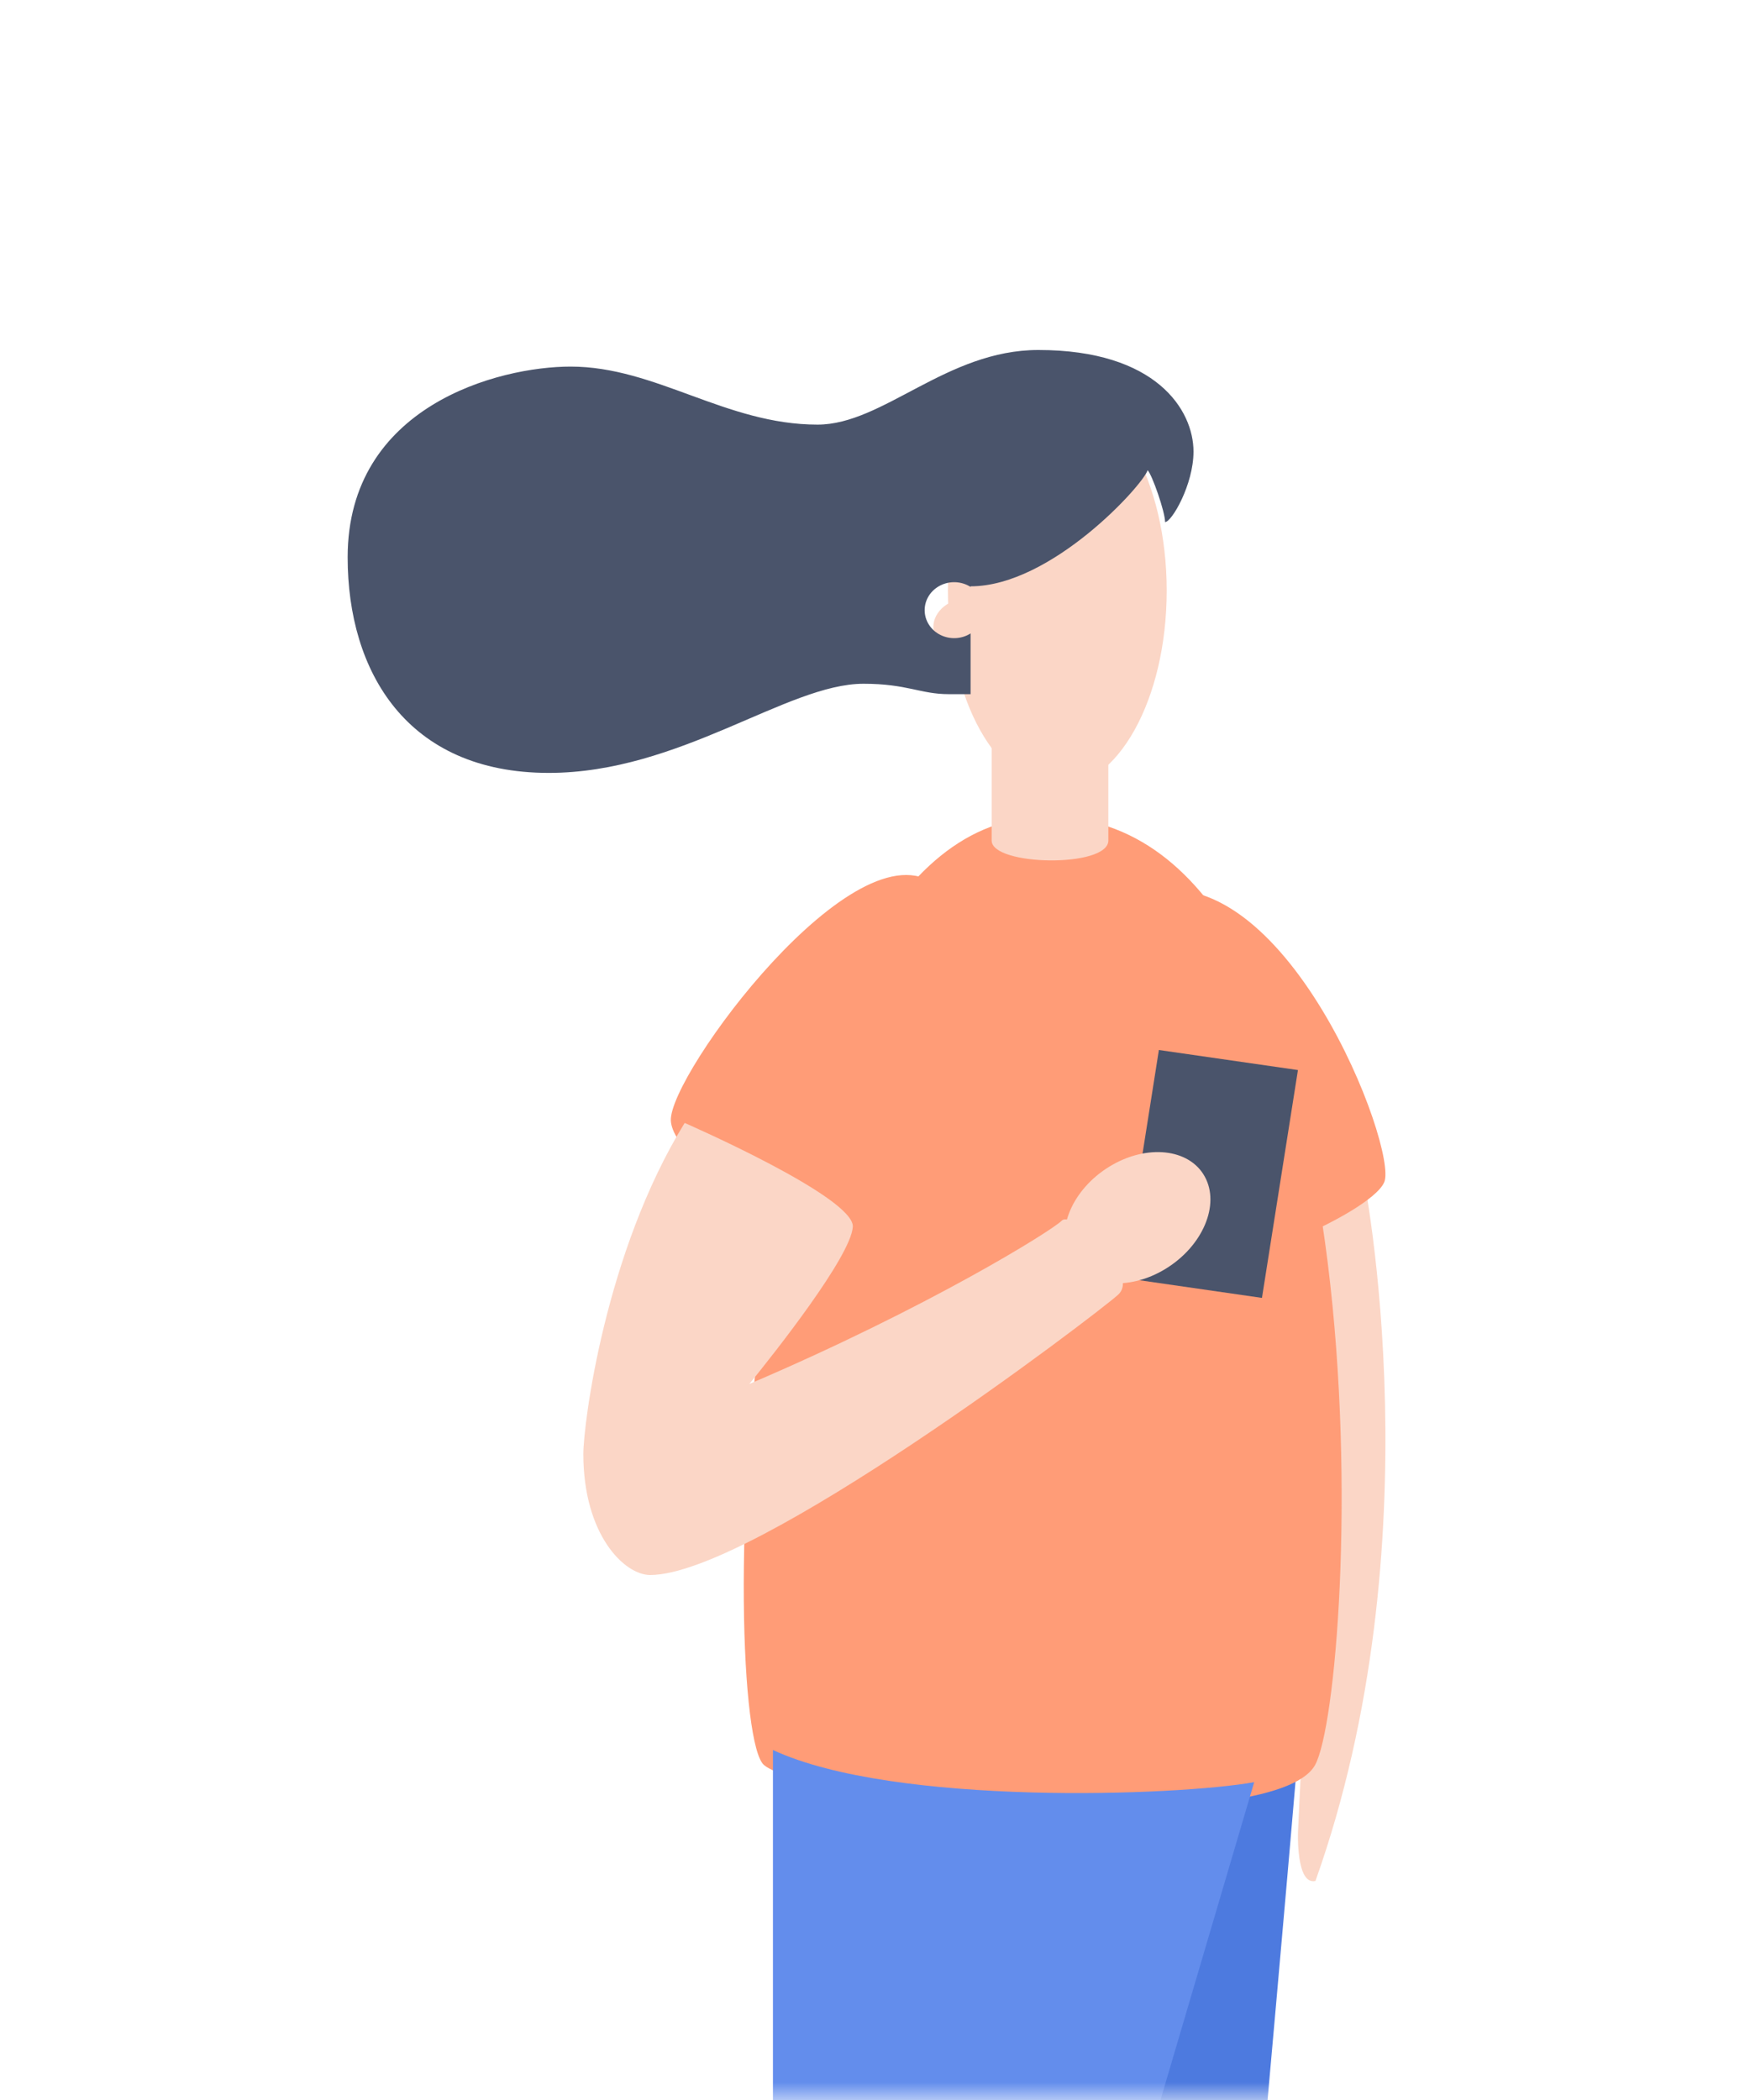 <svg width="50" height="60" viewBox="0 0 50 60" fill="none" xmlns="http://www.w3.org/2000/svg">
<mask id="mask0_1015_26716" style="mask-type:luminance" maskUnits="userSpaceOnUse" x="0" y="0" width="50" height="60">
<path d="M50 0H0V60H50V0Z" fill="white"/>
</mask>
<g mask="url(#mask0_1015_26716)">
<path d="M38.894 33.334C39.018 33.763 41.014 44.121 37.584 53.743C37.023 53.866 37.086 52.334 37.086 52.334L37.709 39.156L37.397 34.192L38.894 33.334Z" fill="#FBD6C6"/>
<path d="M29.55 71.667H35.171C35.171 71.667 37.084 50.436 37.084 50C36.736 50.374 36.794 50.498 35.345 50.934C34.476 51.93 28.334 68.491 28.334 68.491L29.55 71.667Z" fill="#4D7ADF"/>
<path d="M32.648 25.531C29.779 26.371 32.045 35.34 33.107 36.091C34.169 36.843 39.148 34.728 39.55 33.776C39.951 32.825 36.71 24.341 32.648 25.531Z" fill="#FF9C77"/>
<path d="M29.917 23.334C20.717 23.334 20.532 49.336 21.829 50.43C23.125 51.523 36.4 52.556 37.573 50.43C38.746 48.303 39.92 23.334 29.917 23.334Z" fill="#FF9C77"/>
<path d="M26.745 25.288C24.454 23.481 19.108 30.709 19.167 32.017C19.226 33.325 23.69 36.067 24.63 35.817C25.57 35.568 29.988 27.846 26.745 25.288Z" fill="#FF9C77"/>
<path d="M19.562 32.084C17.283 35.783 16.667 40.695 16.667 41.544C16.667 43.848 17.837 45 18.576 45C21.533 45 31.265 37.602 31.943 36.995C32.62 36.389 30.649 34.57 30.341 34.873C30.033 35.176 26.522 37.359 21.41 39.542C22.149 38.633 24.305 35.904 24.366 35.055C24.428 34.206 19.562 32.084 19.562 32.084Z" fill="#FBD6C6"/>
<path d="M33.111 30L37.084 30.573L36.056 37.083L32.084 36.51L33.111 30Z" fill="#4A546B"/>
<path d="M30.577 35.965C30.135 35.157 30.639 33.977 31.701 33.329C32.763 32.681 33.982 32.811 34.423 33.619C34.865 34.426 34.362 35.606 33.3 36.254C32.237 36.902 31.018 36.772 30.577 35.965Z" fill="#FBD6C6"/>
<path d="M28.333 24.015C28.333 24.744 31.667 24.801 31.667 24.015V19.584H28.333V24.015Z" fill="#FBD6C6"/>
<path d="M30.208 22.5C28.483 22.5 27.084 19.982 27.084 16.875C27.084 13.768 28.483 11.25 30.208 11.25C31.934 11.25 33.334 13.768 33.334 16.875C33.334 19.982 31.934 22.5 30.208 22.5Z" fill="#FBD6C6"/>
<path d="M27.709 18.75C27.133 18.75 26.667 18.377 26.667 17.917C26.667 17.456 27.133 17.084 27.709 17.084C28.284 17.084 28.75 17.456 28.75 17.917C28.75 18.377 28.284 18.75 27.709 18.75Z" fill="#FBD6C6"/>
<path d="M16.303 10.474C18.738 10.474 20.737 12.132 23.359 12.132C25.233 12.132 27.044 10 29.666 10C33.038 10 34.1 11.718 34.1 12.902C34.1 13.85 33.476 14.916 33.288 14.916C33.288 14.62 32.913 13.554 32.789 13.435C32.664 13.85 30.041 16.752 27.731 16.752V16.769C27.604 16.689 27.456 16.642 27.303 16.635C27.151 16.628 26.999 16.66 26.865 16.728C26.73 16.797 26.617 16.898 26.539 17.022C26.46 17.147 26.419 17.289 26.419 17.434C26.419 17.578 26.46 17.721 26.539 17.845C26.617 17.969 26.73 18.071 26.865 18.139C26.999 18.207 27.151 18.239 27.303 18.232C27.456 18.225 27.604 18.179 27.731 18.098V19.833H27.106C26.294 19.833 25.92 19.536 24.671 19.536C22.485 19.536 19.425 22.083 15.678 22.083C11.62 22.083 9.933 19.181 9.933 15.923C9.933 11.599 14.242 10.474 16.303 10.474Z" fill="#4A546B"/>
<path d="M22.084 50V71.667H29.718L35.834 50.919C33.688 51.307 25.565 51.619 22.084 50Z" fill="#638DEC"/>
</g>
</svg>
